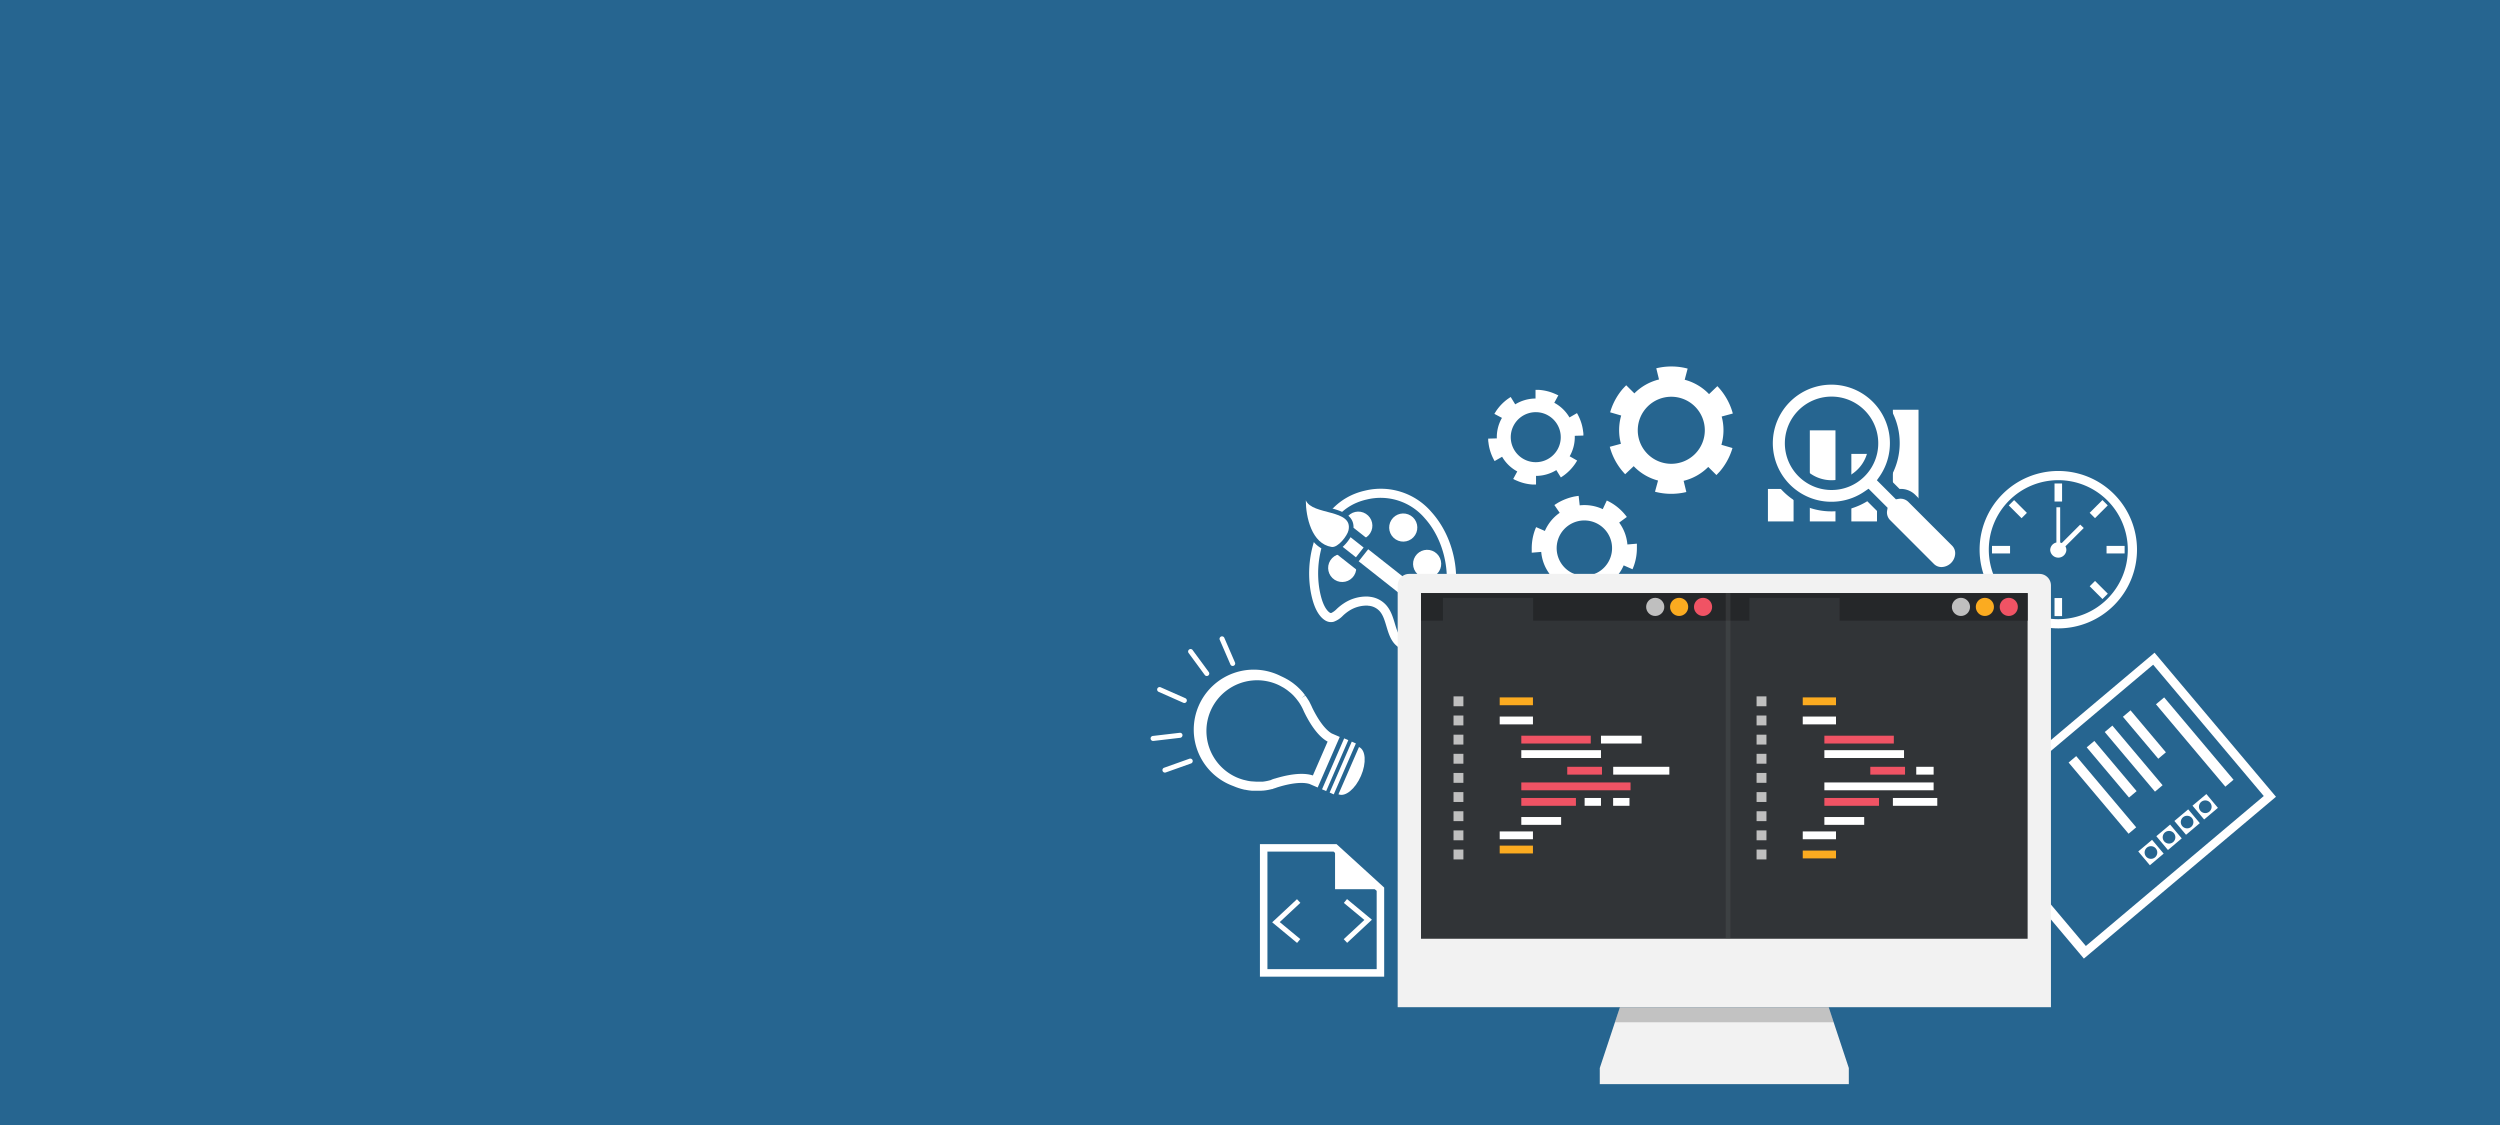 <svg xmlns="http://www.w3.org/2000/svg" viewBox="0 0 1000 450.04"><defs><style>.cls-1{isolation:isolate;}.cls-2{fill:#266590;}.cls-3{fill:#fff;}.cls-4{fill:#f2f2f2;}.cls-5{fill:#313437;}.cls-6{opacity:0.2;mix-blend-mode:multiply;}.cls-7{fill:#fbab20;}.cls-8{fill:#f05364;}.cls-9{fill:#bfbfbf;}.cls-10{fill:#252729;}.cls-11{fill:#5a5d5f;opacity:0.3;}.cls-12{fill:none;stroke:#fff;stroke-miterlimit:10;stroke-width:3px;}</style></defs><title>banner4</title><g class="cls-1"><g id="Layer_2" data-name="Layer 2"><g id="_ÎÓÈ_1" data-name="—ÎÓÈ_1"><rect class="cls-2" width="1000" height="450.04"/><path class="cls-3" d="M528.37,246.73h0l-.16-.19c-1.91-2.23-3.24-5.69-4.05-10.6a42.82,42.82,0,0,1,1-17.76c3.12-11.85,10.53-19.63,20.86-21.93a26.7,26.7,0,0,1,26.59,8.59c10.86,12.09,13.06,31.83,5,45-1.77,2.87-8.11,12.11-15.5,10.24a8.44,8.44,0,0,1-4.29-2.55c-1.73-1.93-2.5-4.49-3.25-7s-1.37-4.57-2.76-6.11a6.72,6.72,0,0,0-4.19-2.1c-.23,0-.46-.06-.7-.08a13,13,0,0,0-7.48,2.21,17.1,17.1,0,0,0-2.27,1.82,9.5,9.5,0,0,1-3.69,2.43C531.67,249.16,530,248.5,528.37,246.73Zm41.51-39.46a23.21,23.21,0,0,0-23.12-7.48c-11.46,2.55-16.19,11.91-18.14,19.32a39.17,39.17,0,0,0-.9,16.25c.69,4.17,1.78,7.14,3.23,8.83l.11.13c.92,1,1.31.91,1.44.88a7.71,7.71,0,0,0,2.21-1.63,20,20,0,0,1,2.77-2.2,16.28,16.28,0,0,1,9.63-2.75,10.41,10.41,0,0,1,1,.11,10.27,10.27,0,0,1,6.31,3.26c1.93,2.14,2.75,4.86,3.54,7.49.66,2.2,1.29,4.27,2.48,5.6a4.75,4.75,0,0,0,2.49,1.46c4,1,8.7-4,11.53-8.63C581.64,236.28,579.57,218,569.88,207.27Z"/><circle class="cls-3" cx="566.9" cy="244.32" r="5.63" transform="translate(56.48 591.51) rotate(-57.54)"/><circle class="cls-3" cx="570.89" cy="225.59" r="5.63" transform="translate(74.17 586.26) rotate(-57.55)"/><circle class="cls-3" cx="561.28" cy="211" r="5.63" transform="translate(82.02 571.36) rotate(-57.54)"/><circle class="cls-3" cx="543.33" cy="210.27" r="5.63" transform="translate(74.3 555.86) rotate(-57.54)"/><circle class="cls-3" cx="536.9" cy="227.19" r="5.63" transform="translate(57.09 558.34) rotate(-57.55)"/><rect class="cls-3" x="536.92" y="211.67" width="8.71" height="14.41" transform="translate(34.21 508.31) rotate(-51.74)"/><path class="cls-2" d="M583.84,253.14a2.62,2.62,0,0,0,.37-.38,3.17,3.17,0,0,0,.38-3.08,10.51,10.51,0,0,0-1.71-3,36.29,36.29,0,0,0-6.29-6.19l-25.14-19.84.79-1-10.84-8.55a6.24,6.24,0,0,0-.26-2.12c-1.18-3.73-5.74-4.93-9.77-6-3.08-.81-6.57-1.73-7.35-3.56l-3.6-8.43,0,9.17a33.46,33.46,0,0,0,1.46,9.87c2,6.18,5.57,9.85,10.43,10.62a3.93,3.93,0,0,0,1.12,0l11.08,8.74.79-1,25.13,19.83C572.8,250,580.67,255.85,583.84,253.14Zm-46.76-34.4a16.71,16.71,0,0,0,3.14-3.86l5.23,4.13-3.08,3.91Zm-11.57-9.88a27.92,27.92,0,0,1-1-4.25,32.66,32.66,0,0,0,5.89,2c3.17.84,5.73,1.61,6.76,2.86l-5.65,7.16C528.23,215.32,526.44,211.79,525.51,208.85Zm47.26,36.42-25.13-19.83,1.5-1.9,13.07,10.32,12.06,9.52a27.14,27.14,0,0,1,6.32,6.54A27.52,27.52,0,0,1,572.77,245.27Z"/><path class="cls-3" d="M547.28,219.7l-3.81,4.82,28.15,22.21c5.09,4,10.07,6.19,11.12,4.86s-2.22-5.67-7.31-9.69Z"/><path class="cls-3" d="M532.64,218.78c-8-1.28-10.3-12-10.32-18.66,2.61,6.11,19,3.39,17.08,12C539,214.2,535.21,219.19,532.64,218.78Z"/><rect class="cls-3" x="875.75" y="275.27" width="4.29" height="43.07" transform="translate(15.26 635.4) rotate(-40.11)"/><rect class="cls-3" x="855.76" y="282.81" width="3.99" height="21.95" transform="translate(12.47 621.74) rotate(-40.11)"/><rect class="cls-3" x="851.47" y="287.84" width="3.99" height="31.19" transform="translate(5.24 621.23) rotate(-40.11)"/><rect class="cls-3" x="842.65" y="294.52" width="3.99" height="26.26" transform="translate(0.47 616.57) rotate(-40.11)"/><rect class="cls-3" x="838.95" y="299.32" width="3.99" height="37.24" transform="translate(-7.04 616.59) rotate(-40.11)"/><path class="cls-3" d="M882.55,317.62,877,322.27l4.65,5.52,5.52-4.65Zm-2.37,6.71a2.53,2.53,0,1,1,3.56.31A2.52,2.52,0,0,1,880.18,324.33Z"/><path class="cls-3" d="M875.28,323.74l-5.52,4.65,4.65,5.52,5.52-4.65Zm-2.37,6.71a2.52,2.52,0,1,1,3.56.3A2.52,2.52,0,0,1,872.92,330.45Z"/><path class="cls-3" d="M868.05,329.83l-5.52,4.65,4.65,5.52,5.52-4.65Zm-2.37,6.71a2.53,2.53,0,1,1,3.56.3A2.53,2.53,0,0,1,865.68,336.54Z"/><path class="cls-3" d="M860.82,335.93l-5.52,4.65,4.65,5.52,5.52-4.65Zm-2.37,6.71a2.53,2.53,0,1,1,3.56.3A2.53,2.53,0,0,1,858.45,342.64Z"/><path class="cls-3" d="M861.82,261.08,785,325.81l48.55,57.63,76.84-64.73ZM834.34,378.4l-44.25-52.52,71.17-60,44.25,52.53Z"/><path class="cls-3" d="M653.48,186.47l.37.38a20.71,20.71,0,0,0,9.37,5.37L662,196.69l.53.14c.34.07.82.19,1.4.29a25.19,25.19,0,0,0,4.33.41,25.89,25.89,0,0,0,4.34-.33l.8-.14.61-.13.53-.12-1.09-4.48a20.77,20.77,0,0,0,9.85-5.56l3.27,3.25.37-.39c.24-.25.58-.61,1-1.06a25.14,25.14,0,0,0,4.42-7.48c.1-.28.2-.54.28-.76l.19-.6.16-.52-4.43-1.29a21,21,0,0,0,.11-11.31l4.45-1.2-.14-.53c-.1-.33-.25-.8-.44-1.37a25.71,25.71,0,0,0-4.28-7.57c-.38-.45-.7-.83-.94-1.08l-.37-.4-3.33,3.19-.37-.38a20.74,20.74,0,0,0-9.37-5.37l1.18-4.46-.53-.14c-.34-.07-.82-.19-1.41-.3a25.39,25.39,0,0,0-4.33-.41,25.8,25.8,0,0,0-4.34.33l-.8.14-.61.13-.53.12,1.09,4.48a20.78,20.78,0,0,0-9.85,5.56l-3.27-3.25-.38.39c-.24.25-.58.61-1,1.06a25.09,25.09,0,0,0-4.42,7.48c-.1.28-.2.54-.28.77l-.19.6-.16.52,4.43,1.29a21,21,0,0,0-.11,11.31l-4.46,1.2.14.52c.1.33.25.81.44,1.37a26,26,0,0,0,1.81,4,26.44,26.44,0,0,0,2.46,3.6c.39.45.71.83.94,1.09l.37.39Zm5.57-23.86a13.41,13.41,0,1,1,0,19A13.41,13.41,0,0,1,659.05,162.61Z"/><path class="cls-3" d="M600.79,167.16c-.07.12-.14.23-.2.34a15.46,15.46,0,0,0-1.86,7.85l-3.45.1s0,.15,0,.41,0,.63.09,1.07a18.63,18.63,0,0,0,.63,3.19,19.23,19.23,0,0,0,1.15,3l.27.54.22.41.2.36,3-1.73a15.52,15.52,0,0,0,6.07,5.88l-1.63,3,.36.19c.23.12.56.29,1,.46a18.69,18.69,0,0,0,6.29,1.58l.61,0h.87v-3.45a15.63,15.63,0,0,0,8.12-2.32l1.81,2.93.35-.22.88-.61a19.14,19.14,0,0,0,4.51-4.67c.24-.37.44-.68.57-.9l.21-.35-3-1.71.2-.34a15.49,15.49,0,0,0,1.85-7.85l3.45-.1s0-.15,0-.41,0-.63-.09-1.07a18.76,18.76,0,0,0-.63-3.19,19.32,19.32,0,0,0-1.16-3l-.27-.54-.22-.41-.2-.35-3,1.73a15.52,15.52,0,0,0-6.08-5.87l1.64-3L623,158c-.23-.12-.56-.28-1-.46a18.56,18.56,0,0,0-3.08-1.06,19.11,19.11,0,0,0-3.22-.52l-.61,0h-.88l0,3.45a15.62,15.62,0,0,0-8.12,2.33l-1.81-2.94-.34.21-.89.61a19.53,19.53,0,0,0-2.46,2.14,19.8,19.8,0,0,0-2.06,2.53l-.58.91-.2.35Zm18.27-1.08a10,10,0,1,1-13.57,4.07A10,10,0,0,1,619.06,166.07Z"/><path class="cls-3" d="M623.88,205.13l-.36.25a17.11,17.11,0,0,0-5.57,7l-3.5-1.53-.18.41c-.1.27-.26.65-.42,1.11a21,21,0,0,0-.88,3.49,22.13,22.13,0,0,0-.28,3.58c0,.25,0,.47,0,.67l0,.52c0,.28,0,.45,0,.45l3.8-.32a17.15,17.15,0,0,0,3.29,8.75l-3.07,2.26.27.35c.18.23.42.55.75.92a20.56,20.56,0,0,0,2.57,2.52,21.23,21.23,0,0,0,3,2l.59.32.46.23.41.2,1.61-3.45a17.32,17.32,0,0,0,9.22,1.51l.42,3.79.45,0,1.17-.19a20.94,20.94,0,0,0,3.47-1,21.67,21.67,0,0,0,3.25-1.55l1-.63.37-.26-2.18-3.13.36-.25a17.15,17.15,0,0,0,5.57-7L653,227.7l.18-.41c.1-.27.26-.65.42-1.11a21.06,21.06,0,0,0,.88-3.49,21.82,21.82,0,0,0,.28-3.58c0-.24,0-.47,0-.67s0-.37,0-.52l0-.45-3.8.32a17.15,17.15,0,0,0-3.29-8.75l3.07-2.26-.27-.35c-.18-.23-.42-.55-.75-.92a20.76,20.76,0,0,0-5.55-4.56l-.58-.32-.47-.23-.4-.2-1.62,3.46a17.27,17.27,0,0,0-9.22-1.52l-.42-3.79-.45.05-1.17.19a21.64,21.64,0,0,0-3.47,1,22.38,22.38,0,0,0-3.25,1.55l-1,.63-.37.25Zm18.79,7.56a11.08,11.08,0,1,1-15.5-2.35A11.09,11.09,0,0,1,642.67,212.69Z"/><rect class="cls-3" x="707.17" y="195.58" width="10.26" height="12.99"/><rect class="cls-3" x="723.93" y="172.14" width="10.26" height="36.43"/><rect class="cls-3" x="740.54" y="181.56" width="10.26" height="27.01"/><rect class="cls-3" x="757.15" y="163.9" width="10.26" height="44.67"/><path class="cls-3" d="M750.56,159.38A25.36,25.36,0,1,0,747.2,198l5.74,5.74a6.34,6.34,0,0,0,1.67,5.61L772.22,227c2.53,2.53,6.87,2.34,9.64-.43s3-7.11.43-9.64L764.69,199.3a6.33,6.33,0,0,0-5.6-1.67l-5.75-5.75A25.34,25.34,0,0,0,750.56,159.38Zm-29.76,29.76a16.73,16.73,0,1,1,23.66,0A16.73,16.73,0,0,1,720.79,189.14Z"/><path class="cls-2" d="M776.65,230.72a8.13,8.13,0,0,1-5.8-2.35l-17.61-17.61a8.13,8.13,0,0,1-2.33-6.27l-4-4a27.31,27.31,0,1,1,8.91-8.91l4,4a8.21,8.21,0,0,1,6.26,2.33l17.61,17.61a8.14,8.14,0,0,1,2.34,6.2,9.52,9.52,0,0,1-9.38,9Zm-29.23-35.23,7.62,7.62-.17,1A4.37,4.37,0,0,0,756,208l17.6,17.61a4.25,4.25,0,0,0,3,1.21,5.61,5.61,0,0,0,5.47-5.26,4.27,4.27,0,0,0-1.2-3.26l-17.61-17.61a4.44,4.44,0,0,0-3.89-1.13l-1,.17-7.62-7.62.95-1.34a23.42,23.42,0,1,0-5.67,5.67Zm-14.8.51a18.68,18.68,0,1,1,13.21-5.47A18.57,18.57,0,0,1,732.63,196Zm0-33.47a14.78,14.78,0,1,0,10.45,4.33A14.68,14.68,0,0,0,732.63,162.53Z"/><path class="cls-3" d="M527.07,315l-3.22-1.4c-1.6-.51-5.35-1-12.78,1.29l-.19.06-.64.23-.17.06-.69.21-.35.17-.2,0a24.26,24.26,0,0,1-2.54.51l-.84.1-.18,0-.75.06-.24,0-.74,0h-1.39l-.6,0-.49,0-.31,0-.7-.07-.55-.07-.5-.08-.56-.1-.38-.07-.12,0-.46-.1-.62-.16-.48-.13-.59-.18-.42-.13-.69-.24-.3-.11c-.38-.15-.72-.29-1.06-.43a24,24,0,1,1,19.09-43.94c.34.15.68.31,1,.47l.27.13.58.3,1,.56.51.32.9.6.43.31.37.28.89.72.36.31.44.4.73.71.26.27.14.14.35.38.17.19c.21.23.37.41.52.61l.11.14.6.77-1.44,1.14,1.53-1,.43.59c.32.47.62.94.9,1.41h.06l.74,1.48.24.49c.16.33.28.6.39.87,3.43,7,6.34,9.48,7.8,10.31l3.21,1.39Zm-18.22-3.23.25-.08.61-.22.12,0c8.23-2.53,12.82-2.1,15.25-1.3l.08,0,5.9-13.56-.08,0c-2.24-1.23-5.68-4.29-9.41-12l-.11-.25c-.07-.16-.16-.37-.25-.57s-.26-.54-.38-.77l-.14-.27a20.24,20.24,0,0,0-1.17-1.92l-.37-.5-.65-.84-.41-.49-.59-.65-.26-.28-.55-.52-.42-.38-1.36-1.09-.36-.26-.79-.53-.35-.22-1.59-.87c-.31-.15-.59-.29-.87-.41A20.28,20.28,0,1,0,494.77,311l.87.35.29.1.57.2.39.12.49.15,1.71.4.49.09.41.06.45.06,2.11.14h.79l.69,0,.24,0,.62,0,.17,0,.71-.09a21.12,21.12,0,0,0,2.29-.48l.28-.08Z"/><rect class="cls-3" x="526.02" y="306.33" width="22.22" height="1.8" transform="translate(41.24 677.36) rotate(-66.51)"/><rect class="cls-3" x="522.97" y="305.01" width="22.22" height="1.8" transform="translate(40.63 673.78) rotate(-66.51)"/><path class="cls-3" d="M544.38,310.38c2.27-5.22,1.92-10.4-.78-11.57l-8.22,18.9C538.08,318.89,542.11,315.61,544.38,310.38Z"/><path class="cls-3" d="M477,304.84a1,1,0,0,1-.58.54L466.25,309a1,1,0,0,1-.67-1.88l10.18-3.63a1,1,0,0,1,1.28.61A1,1,0,0,1,477,304.84Z"/><path class="cls-3" d="M472.89,294.52a1,1,0,0,1-.8.6l-10.73,1.26a1,1,0,1,1-.23-2l10.74-1.26A1,1,0,0,1,473,294,1,1,0,0,1,472.89,294.52Z"/><path class="cls-3" d="M474.65,280.6h0a1,1,0,0,1-1.32.51l-9.88-4.38a1,1,0,0,1-.51-1.31h0a1,1,0,0,1,1.32-.51l9.88,4.37A1,1,0,0,1,474.65,280.6Z"/><path class="cls-3" d="M494,265.78a1,1,0,0,1-1.84,0l-4.29-9.92a1,1,0,0,1,1.83-.79L494,265A1,1,0,0,1,494,265.78Z"/><path class="cls-3" d="M483.63,269.81a1,1,0,0,1-1.72.19l-6.4-8.71a1,1,0,1,1,1.6-1.18l6.4,8.71A1,1,0,0,1,483.63,269.81Z"/><path class="cls-3" d="M823.32,188.39a31.48,31.48,0,1,0,31.48,31.48A31.48,31.48,0,0,0,823.32,188.39Zm0,59.28a27.8,27.8,0,1,1,27.8-27.8A27.81,27.81,0,0,1,823.32,247.67Z"/><rect class="cls-3" x="821.81" y="193.39" width="3.02" height="7.22"/><rect class="cls-3" x="821.81" y="239.22" width="3.02" height="7.22"/><rect class="cls-3" x="842.62" y="218.36" width="7.23" height="3.02"/><rect class="cls-3" x="796.8" y="218.36" width="7.22" height="3.02"/><rect class="cls-3" x="835.9" y="202.17" width="7.22" height="3.02" transform="translate(101.76 653.11) rotate(-44.99)"/><rect class="cls-3" x="803.49" y="234.58" width="7.23" height="3.02" transform="translate(69.27 639.53) rotate(-44.97)"/><rect class="cls-3" x="838.03" y="232.44" width="3.02" height="7.22" transform="translate(79.02 662.86) rotate(-45.01)"/><rect class="cls-3" x="805.62" y="200.04" width="3.02" height="7.23" transform="translate(92.4 630.38) rotate(-45)"/><path class="cls-3" d="M832.08,209.84l-7.39,7.39a3.33,3.33,0,0,0-.62-.21V202.91h-1.51V217a3.15,3.15,0,0,0-2.48,3,3.24,3.24,0,0,0,6.47,0,3,3,0,0,0-.39-1.46l7.34-7.34Z"/><path class="cls-4" d="M815.78,229.56H563.67a4.62,4.62,0,0,0-4.6,4.6V402.88H820.38V234.16A4.62,4.62,0,0,0,815.78,229.56Z"/><rect class="cls-5" x="568.4" y="237.25" width="242.65" height="138.25"/><polygon class="cls-4" points="739.53 427.21 739.53 433.65 639.91 433.65 639.91 427.21 645.98 408.9 646.64 406.89 647.98 402.88 731.47 402.88 732.8 406.89 733.46 408.9 739.53 427.21"/><polygon class="cls-6" points="733.46 408.9 645.98 408.9 646.64 406.89 647.98 402.88 731.47 402.88 732.8 406.89 733.46 408.9"/><rect class="cls-7" x="599.88" y="278.96" width="13.3" height="3.13"/><rect class="cls-3" x="599.88" y="286.62" width="13.3" height="3.13"/><rect class="cls-8" x="608.52" y="294.28" width="27.78" height="3.13"/><rect class="cls-3" x="640.39" y="294.28" width="16.26" height="3.13"/><rect class="cls-3" x="608.52" y="300.07" width="31.87" height="3.13"/><rect class="cls-8" x="608.52" y="312.98" width="43.7" height="3.13"/><rect class="cls-8" x="608.52" y="319.19" width="21.85" height="3.13"/><rect class="cls-3" x="633.85" y="319.19" width="6.54" height="3.13"/><rect class="cls-3" x="645.25" y="319.19" width="6.54" height="3.13"/><rect class="cls-3" x="608.52" y="326.81" width="15.93" height="3.13"/><rect class="cls-8" x="626.9" y="306.72" width="13.89" height="3.13"/><rect class="cls-3" x="645.28" y="306.72" width="22.46" height="3.13"/><rect class="cls-3" x="599.88" y="332.57" width="13.3" height="3.13"/><rect class="cls-7" x="599.88" y="338.25" width="13.3" height="3.13"/><rect class="cls-7" x="721.1" y="278.96" width="13.3" height="3.13"/><rect class="cls-3" x="721.1" y="286.62" width="13.3" height="3.13"/><rect class="cls-8" x="729.75" y="294.28" width="27.78" height="3.13"/><rect class="cls-3" x="729.75" y="300.07" width="31.86" height="3.13"/><rect class="cls-3" x="729.75" y="312.98" width="43.7" height="3.13"/><rect class="cls-8" x="729.75" y="319.19" width="21.85" height="3.13"/><rect class="cls-3" x="757.16" y="319.19" width="17.75" height="3.13"/><rect class="cls-3" x="729.75" y="326.81" width="15.93" height="3.13"/><rect class="cls-8" x="748.12" y="306.72" width="13.89" height="3.13"/><rect class="cls-3" x="766.5" y="306.72" width="6.95" height="3.13"/><rect class="cls-3" x="721.1" y="332.57" width="13.3" height="3.13"/><rect class="cls-7" x="721.1" y="340.23" width="13.3" height="3.13"/><rect class="cls-9" x="581.41" y="278.55" width="3.95" height="3.95"/><rect class="cls-9" x="581.41" y="286.21" width="3.95" height="3.95"/><rect class="cls-9" x="581.41" y="293.87" width="3.95" height="3.95"/><rect class="cls-9" x="581.41" y="301.53" width="3.95" height="3.95"/><rect class="cls-9" x="581.41" y="309.18" width="3.95" height="3.95"/><rect class="cls-9" x="581.41" y="316.84" width="3.95" height="3.95"/><rect class="cls-9" x="581.41" y="324.5" width="3.95" height="3.95"/><rect class="cls-9" x="581.41" y="332.16" width="3.95" height="3.95"/><rect class="cls-9" x="581.41" y="339.82" width="3.95" height="3.95"/><rect class="cls-9" x="702.63" y="278.55" width="3.95" height="3.95"/><rect class="cls-9" x="702.63" y="286.21" width="3.95" height="3.95"/><rect class="cls-9" x="702.63" y="293.87" width="3.95" height="3.95"/><rect class="cls-9" x="702.63" y="301.53" width="3.95" height="3.95"/><rect class="cls-9" x="702.63" y="309.18" width="3.95" height="3.95"/><rect class="cls-9" x="702.63" y="316.84" width="3.95" height="3.95"/><rect class="cls-9" x="702.63" y="324.5" width="3.95" height="3.95"/><rect class="cls-9" x="702.63" y="332.16" width="3.95" height="3.95"/><rect class="cls-9" x="702.63" y="339.82" width="3.95" height="3.95"/><rect class="cls-10" x="568.4" y="237.25" width="242.65" height="11.02"/><rect class="cls-11" x="690.28" y="237.25" width="1.89" height="138.25"/><circle class="cls-8" cx="681.22" cy="242.76" r="3.63"/><circle class="cls-7" cx="671.65" cy="242.76" r="3.63"/><circle class="cls-9" cx="662.09" cy="242.76" r="3.63"/><circle class="cls-8" cx="803.51" cy="242.76" r="3.63"/><circle class="cls-7" cx="793.95" cy="242.76" r="3.63"/><circle class="cls-9" cx="784.38" cy="242.76" r="3.63"/><rect class="cls-5" x="577.18" y="239.14" width="36.07" height="10.43"/><rect class="cls-5" x="699.77" y="239.14" width="36.07" height="10.43"/><polygon class="cls-12" points="552.17 355.68 552.17 389.16 505.47 389.16 505.47 339.14 534.02 339.14 552.17 355.68"/><polygon class="cls-3" points="552.17 355.68 534.02 355.68 534.02 339.14 552.17 355.68"/><polygon class="cls-3" points="518.83 377.17 508.87 368.92 518.79 359.67 520.15 361.13 511.89 368.83 520.11 375.63 518.83 377.17"/><polygon class="cls-3" points="538.86 377.13 537.49 375.67 545.75 367.98 537.54 361.17 538.81 359.63 548.77 367.89 538.86 377.13"/></g></g></g></svg>